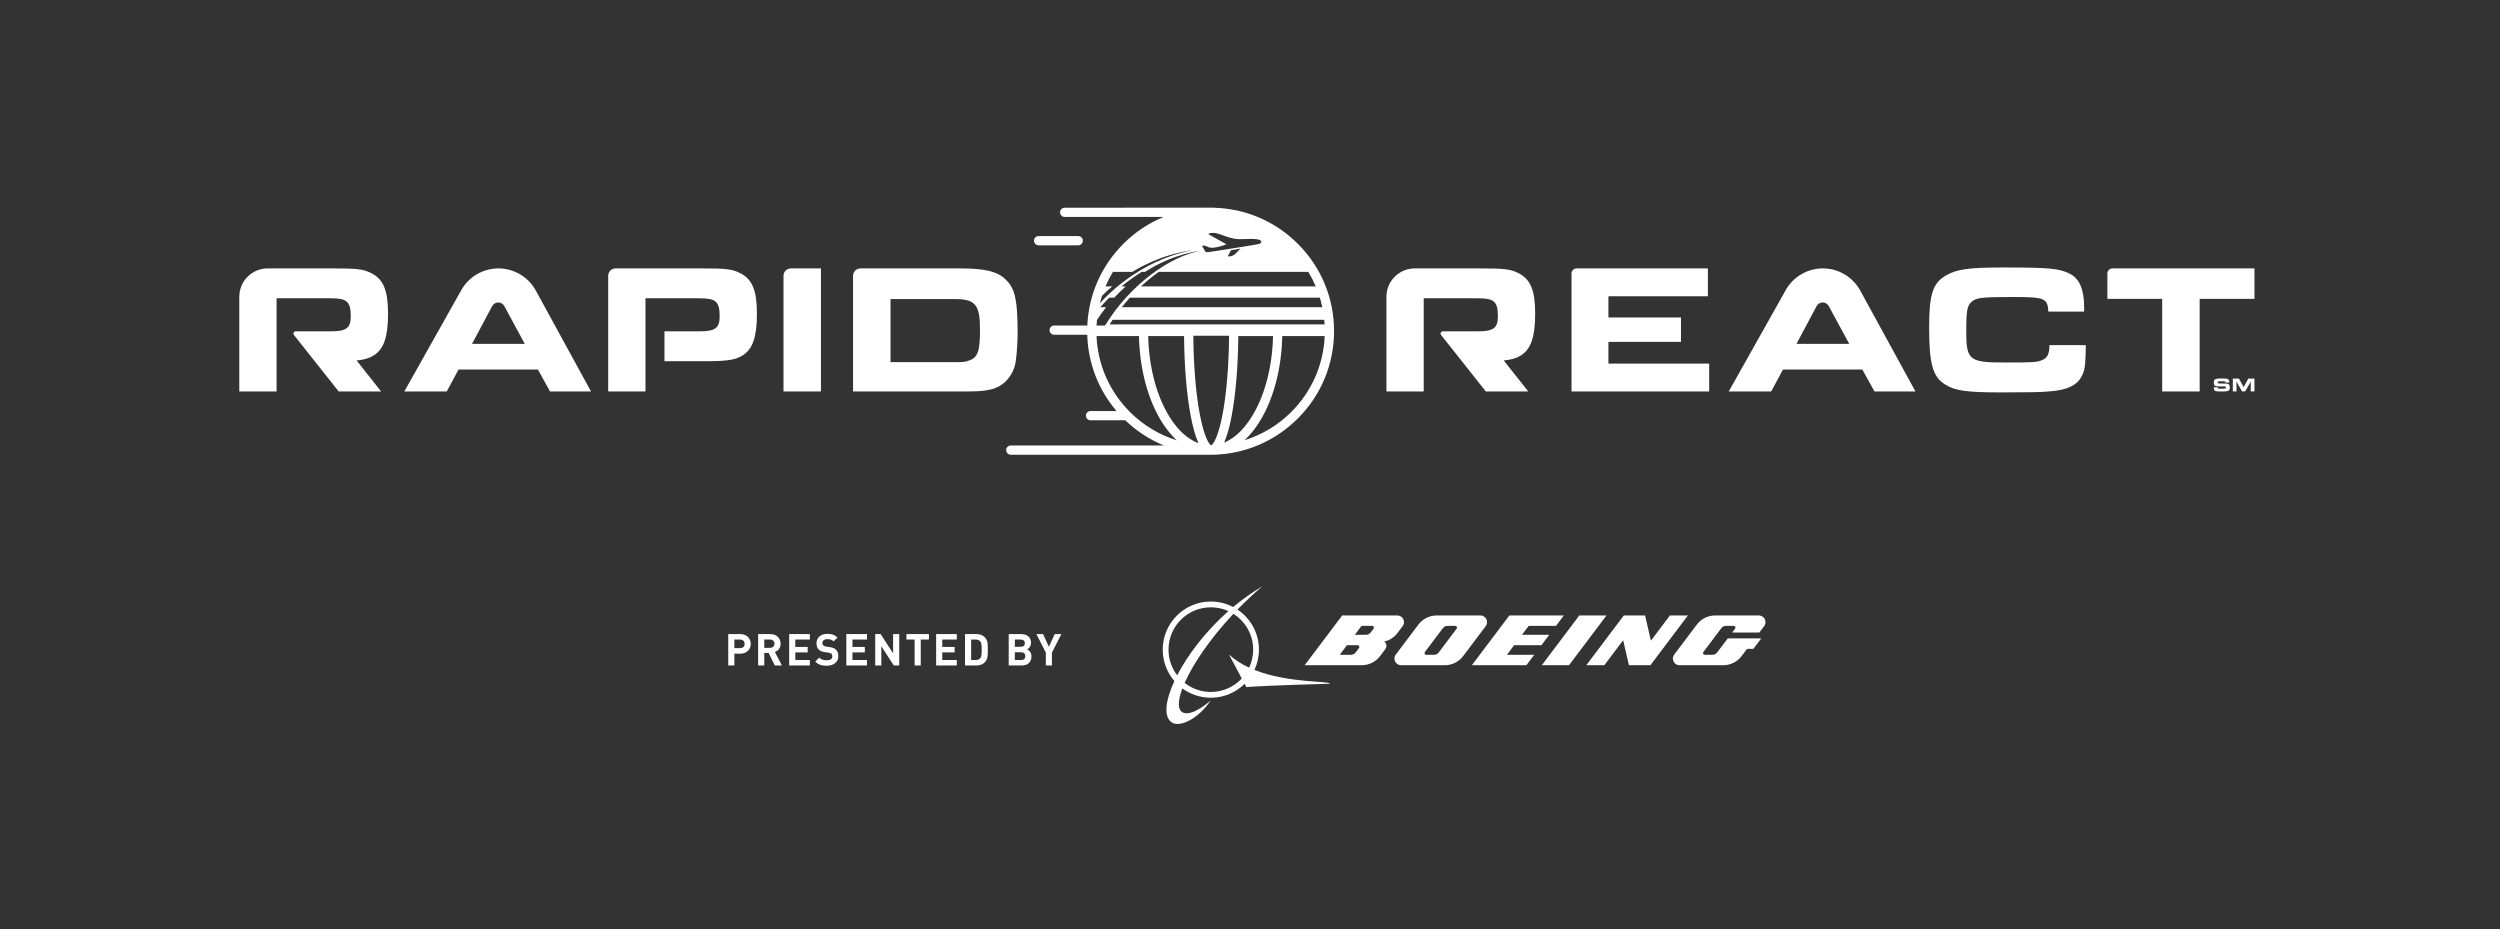 <svg xmlns="http://www.w3.org/2000/svg" xml:space="preserve" width="2510.707" height="933.333">
  <rect width="100%" height="100%" fill="#333333" stroke="none"/>
  <path d="m 8141.87,5165.19 h -299.25 c -19.26,0 -34.88,15.61 -34.88,34.87 0,19.26 15.62,34.88 34.88,34.88 h 299.25 c 19.26,0 34.88,-15.62 34.88,-34.88 0,-19.26 -15.62,-34.87 -34.88,-34.87" fill="#fff" transform="matrix(.133 0 0 -.133 0 933.333)"/>
  <path d="M9751.99 3908.45c-100.92-101.22-222.67-174.34-355.61-215.31 2.37 2.17 4.73 4.39 7.09 6.62.6.58 1.23 1.13 1.83 1.71 3.52 3.36 7.01 6.79 10.49 10.29.98.98 1.94 1.99 2.91 2.99 2.53 2.58 5.05 5.19 7.56 7.85 1.18 1.25 2.36 2.51 3.53 3.78 2.39 2.57 4.75 5.18 7.11 7.81 1.1 1.22 2.19 2.42 3.28 3.66 2.97 3.38 5.94 6.82 8.89 10.31.39.47.79.92 1.18 1.38 3.33 3.98 6.64 8.04 9.93 12.15.94 1.17 1.86 2.37 2.79 3.54 2.37 3.01 4.72 6.04 7.07 9.11 1.1 1.45 2.21 2.91 3.31 4.38 2.25 3.01 4.49 6.05 6.72 9.12.99 1.38 2 2.75 3 4.14 2.96 4.15 5.9 8.34 8.82 12.61.2.28.4.55.59.84 3.12 4.56 6.2 9.21 9.27 13.9.91 1.4 1.8 2.82 2.71 4.23 2.16 3.37 4.32 6.76 6.46 10.19 1.03 1.67 2.07 3.34 3.1 5.03 2.09 3.42 4.17 6.87 6.24 10.35.91 1.54 1.83 3.07 2.74 4.62 2.93 5 5.83 10.04 8.7 15.16 2.96 5.3 5.88 10.65 8.76 16.05.97 1.83 1.92 3.7 2.9 5.54 1.88 3.59 3.77 7.17 5.61 10.81 1.15 2.23 2.25 4.5 3.37 6.74 1.64 3.3 3.29 6.57 4.91 9.9 1.18 2.42 2.33 4.89 3.49 7.33 1.53 3.19 3.05 6.39 4.54 9.62 1.17 2.54 2.34 5.12 3.5 7.69 1.42 3.16 2.86 6.32 4.28 9.52 1.16 2.64 2.3 5.31 3.45 7.98 1.37 3.17 2.74 6.34 4.08 9.53 1.14 2.72 2.25 5.45 3.37 8.19 1.31 3.18 2.61 6.36 3.9 9.57 1.11 2.79 2.21 5.59 3.3 8.4 1.25 3.2 2.5 6.42 3.72 9.65 1.08 2.83 2.14 5.69 3.21 8.54 1.2 3.24 2.39 6.49 3.56 9.75 1.04 2.88 2.07 5.78 3.09 8.68 1.16 3.28 2.3 6.58 3.43 9.89 1 2.91 1.99 5.84 2.96 8.78 1.12 3.32 2.21 6.65 3.29 10 .96 2.96 1.91 5.93 2.85 8.91 1.06 3.36 2.1 6.75 3.15 10.14.91 2.98 1.83 5.97 2.71 8.97 1.03 3.43 2.03 6.87 3.02 10.32.87 3 1.74 6 2.59 9.02.98 3.49 1.93 6.99 2.89 10.5.82 3.02 1.65 6.03 2.45 9.06.94 3.55 1.85 7.12 2.77 10.69.77 3.02 1.55 6.03 2.3 9.07.91 3.64 1.78 7.32 2.66 10.99.72 2.99 1.44 5.96 2.13 8.96.89 3.79 1.73 7.6 2.58 11.41.66 2.91 1.32 5.81 1.96 8.73.87 4.02 1.7 8.07 2.54 12.11.57 2.74 1.16 5.47 1.71 8.22.91 4.5 1.77 9.03 2.64 13.55.44 2.33.91 4.64 1.35 6.97 1.28 6.85 2.51 13.73 3.7 20.63.16.95.3 1.9.47 2.86 1.01 5.98 2 11.97 2.95 17.99.39 2.5.75 5.03 1.13 7.54.68 4.49 1.37 8.96 2.01 13.47.42 2.91.8 5.83 1.2 8.74.56 4.13 1.14 8.26 1.67 12.4.39 3.11.76 6.24 1.15 9.35.48 3.98.97 7.96 1.43 11.96.37 3.21.7 6.44 1.06 9.66.42 3.92.85 7.84 1.25 11.77.32 3.29.62 6.58.93 9.87.37 3.91.74 7.8 1.08 11.71.29 3.34.55 6.69.82 10.04.31 3.87.62 7.76.91 11.64.24 3.4.46 6.8.69 10.19.26 3.87.52 7.74.74 11.62.21 3.43.39 6.87.57 10.31.2 3.86.4 7.73.57 11.6.17 3.46.32 6.93.44 10.4.16 3.87.3 7.73.42 11.61.12 3.5.22 7 .31 10.5.05 1.8.11 3.59.15 5.39h320.43c-9.14-215.83-97.42-417.64-250.81-571.49zm-362.64-122.81c-2.27-2.59-4.55-5.15-6.84-7.67-.7-.78-1.41-1.57-2.12-2.34-2.92-3.18-5.84-6.3-8.79-9.35-.26-.28-.53-.54-.79-.81-2.68-2.76-5.37-5.47-8.08-8.13-.79-.79-1.59-1.56-2.39-2.34-2.43-2.36-4.87-4.69-7.33-6.97-.59-.55-1.17-1.12-1.77-1.66-3.01-2.77-6.03-5.48-9.06-8.13-.6-.52-1.19-1.02-1.8-1.54-2.48-2.14-4.97-4.24-7.48-6.31-.83-.68-1.66-1.36-2.49-2.04-2.76-2.24-5.53-4.44-8.31-6.58-.32-.24-.64-.49-.95-.74-3.09-2.36-6.21-4.66-9.33-6.91-.79-.55-1.57-1.1-2.35-1.65-2.44-1.73-4.89-3.42-7.34-5.07-.84-.56-1.67-1.13-2.51-1.68-3.15-2.08-6.3-4.11-9.46-6.06-.18-.11-.35-.2-.52-.31-2.99-1.84-5.99-3.6-9-5.33-.9-.52-1.82-1.03-2.73-1.54-2.48-1.39-4.97-2.74-7.46-4.05-.79-.42-1.57-.85-2.36-1.26-3.18-1.64-6.37-3.23-9.57-4.75-.67-.31-1.34-.61-2.02-.92-2.57-1.21-5.16-2.38-7.76-3.5-1-.43-2-.86-3-1.28-.78-.33-1.56-.62-2.35-.95.58 1.3 1.17 2.62 1.76 3.94 21.02 48.06 39.72 115.27 55.59 199.8 30.44 162.17 47.93 374.24 49.67 600.43h262.17c-.04-1.48-.06-2.97-.11-4.45-.08-3.09-.18-6.18-.27-9.27-.13-3.93-.27-7.85-.42-11.76-.12-3.06-.26-6.12-.39-9.17-.18-3.93-.37-7.86-.58-11.78-.16-3.02-.33-6.04-.51-9.05-.23-3.94-.48-7.87-.74-11.81-.2-2.97-.4-5.94-.62-8.91-.28-3.96-.59-7.91-.9-11.86-.24-2.92-.47-5.83-.73-8.74-.34-4-.71-7.99-1.08-11.97-.26-2.84-.53-5.67-.81-8.51-.41-4.05-.84-8.09-1.28-12.13-.29-2.74-.59-5.48-.89-8.22-.48-4.15-.98-8.28-1.48-12.41-.32-2.6-.63-5.2-.96-7.79-.55-4.3-1.13-8.59-1.71-12.87-.33-2.4-.64-4.81-.99-7.21-.64-4.56-1.32-9.09-2.02-13.63-.31-2.1-.61-4.21-.94-6.3-.8-5.18-1.66-10.33-2.52-15.49-.24-1.42-.46-2.85-.71-4.28-2.26-13.26-4.7-26.41-7.31-39.45-.19-.89-.37-1.77-.56-2.66-1.12-5.55-2.26-11.09-3.45-16.59-.42-1.87-.84-3.72-1.25-5.58-.99-4.51-1.99-9.01-3.02-13.49-.52-2.23-1.07-4.45-1.59-6.69-.97-4.06-1.94-8.13-2.93-12.17-.61-2.43-1.23-4.84-1.84-7.26-.98-3.82-1.94-7.63-2.94-11.42-.66-2.52-1.35-5.03-2.03-7.54-.99-3.66-1.98-7.31-3-10.95-.71-2.57-1.45-5.12-2.19-7.68-1.02-3.54-2.04-7.08-3.08-10.59-.77-2.6-1.55-5.18-2.35-7.76-1.04-3.44-2.11-6.89-3.18-10.31-.82-2.6-1.65-5.19-2.48-7.77-1.08-3.37-2.18-6.72-3.29-10.06-.86-2.6-1.73-5.19-2.61-7.77-1.13-3.3-2.26-6.59-3.41-9.86-.9-2.58-1.81-5.14-2.73-7.7-1.16-3.24-2.34-6.46-3.53-9.68-.94-2.55-1.89-5.1-2.86-7.64-1.2-3.19-2.42-6.36-3.65-9.52-.99-2.52-1.96-5.03-2.96-7.53-1.25-3.15-2.53-6.27-3.81-9.4-1-2.46-2.02-4.94-3.04-7.39-1.3-3.12-2.64-6.21-3.97-9.3-1.03-2.41-2.07-4.83-3.12-7.22-1.36-3.09-2.75-6.16-4.14-9.22-1.06-2.35-2.11-4.71-3.19-7.04-1.43-3.1-2.89-6.17-4.35-9.24-1.07-2.24-2.12-4.49-3.2-6.72-1.54-3.18-3.11-6.32-4.68-9.47-1.04-2.07-2.06-4.16-3.11-6.21-1.75-3.46-3.55-6.86-5.33-10.26-.89-1.71-1.77-3.44-2.68-5.13-2.7-5.08-5.45-10.11-8.23-15.09-2.47-4.4-4.96-8.73-7.47-13.03-.7-1.22-1.43-2.42-2.14-3.63-1.94-3.3-3.91-6.57-5.88-9.8-.64-1.06-1.3-2.14-1.95-3.2-2.55-4.14-5.12-8.22-7.71-12.25-.43-.67-.86-1.31-1.29-1.97-2.19-3.4-4.41-6.76-6.65-10.08-.76-1.14-1.52-2.27-2.29-3.4-2.19-3.21-4.38-6.38-6.58-9.51-.51-.72-1.01-1.44-1.52-2.15-2.68-3.79-5.4-7.52-8.12-11.19-.63-.84-1.26-1.66-1.89-2.5-2.17-2.9-4.37-5.78-6.57-8.61-.76-.98-1.52-1.95-2.27-2.92-2.66-3.37-5.33-6.71-8.01-9.97-.14-.16-.26-.32-.39-.48-2.83-3.44-5.69-6.8-8.56-10.13-.73-.84-1.46-1.68-2.19-2.51zM9145.56 3655.1c-12.26 3.59-53.11 55.18-87.92 245.64-28.8 157.59-45.32 363.02-46.91 581.53h269.92c-1.59-218.52-18.1-423.94-46.91-581.51-35.06-191.75-76.25-242.72-88.18-245.66zm-104.68 19.74c-.8.32-1.59.67-2.39.99-2.54 1.06-5.08 2.15-7.62 3.27-1 .45-2.01.91-3.02 1.37-2.64 1.21-5.28 2.47-7.91 3.77-.65.32-1.3.62-1.95.95-3.24 1.62-6.47 3.32-9.69 5.08-.79.42-1.56.87-2.34 1.3-2.51 1.39-5.01 2.82-7.5 4.29-.96.56-1.91 1.13-2.86 1.7-2.69 1.62-5.36 3.28-8.03 4.98-.53.34-1.08.68-1.61 1.02-3.19 2.06-6.37 4.2-9.53 6.38-.76.53-1.52 1.08-2.29 1.62-2.45 1.72-4.89 3.48-7.32 5.28-.92.67-1.83 1.35-2.74 2.04-2.69 2.02-5.36 4.08-8.03 6.19-.45.36-.91.7-1.36 1.07-3.1 2.48-6.19 5.03-9.28 7.64-.75.65-1.51 1.31-2.28 1.97-2.36 2.03-4.73 4.1-7.09 6.22-.87.78-1.75 1.57-2.62 2.36-2.68 2.45-5.35 4.93-8.01 7.47-.36.34-.73.68-1.09 1.03-3.01 2.89-6 5.84-8.97 8.86-.78.78-1.54 1.58-2.31 2.37-2.27 2.32-4.52 4.68-6.77 7.08-.86.9-1.71 1.82-2.56 2.74-2.65 2.85-5.28 5.75-7.9 8.71-.28.32-.58.64-.86.97-2.9 3.28-5.78 6.64-8.64 10.04-.77.93-1.54 1.87-2.32 2.81-2.15 2.59-4.3 5.21-6.43 7.88-.83 1.04-1.66 2.07-2.49 3.12-2.6 3.28-5.18 6.61-7.75 9.99-.21.29-.43.57-.65.85-2.77 3.67-5.52 7.41-8.25 11.19-.77 1.08-1.54 2.16-2.32 3.25-2.03 2.85-4.06 5.74-6.08 8.66-.8 1.16-1.6 2.32-2.39 3.49-2.57 3.76-5.13 7.57-7.66 11.44-.11.18-.23.35-.35.53-2.64 4.05-5.26 8.17-7.85 12.33-.76 1.21-1.52 2.45-2.27 3.67-1.93 3.12-3.85 6.28-5.75 9.46-.76 1.27-1.52 2.53-2.27 3.8-2.55 4.32-5.08 8.67-7.59 13.1-2.82 4.99-5.61 10.04-8.36 15.13-.91 1.7-1.8 3.44-2.71 5.15-1.81 3.41-3.64 6.83-5.42 10.29-1.06 2.06-2.08 4.15-3.13 6.23-1.6 3.16-3.2 6.31-4.76 9.51-1.1 2.23-2.16 4.49-3.25 6.74-1.48 3.09-2.96 6.18-4.42 9.3-1.09 2.33-2.16 4.7-3.23 7.05-1.41 3.07-2.81 6.15-4.2 9.25-1.07 2.42-2.13 4.86-3.18 7.29-1.35 3.1-2.69 6.19-4.01 9.31-1.05 2.48-2.07 4.97-3.1 7.46-1.3 3.12-2.58 6.25-3.85 9.4-1.02 2.52-2.02 5.07-3.02 7.61-1.24 3.16-2.48 6.33-3.7 9.52-.97 2.56-1.94 5.14-2.9 7.72-1.2 3.21-2.39 6.43-3.57 9.67-.94 2.6-1.87 5.2-2.79 7.82-1.16 3.26-2.3 6.54-3.44 9.84-.89 2.61-1.78 5.22-2.66 7.85-1.13 3.35-2.23 6.71-3.33 10.07-.85 2.62-1.7 5.24-2.53 7.87-1.09 3.42-2.15 6.86-3.21 10.3-.81 2.62-1.61 5.24-2.39 7.87-1.06 3.51-2.09 7.05-3.11 10.59-.75 2.59-1.51 5.18-2.24 7.79-1.03 3.61-2.02 7.25-3.02 10.89-.69 2.57-1.4 5.14-2.09 7.72-1 3.76-1.97 7.54-2.94 11.33-.63 2.48-1.28 4.96-1.9 7.46-.99 3.98-1.95 7.98-2.91 11.98-.56 2.34-1.13 4.67-1.68 7.02-1.01 4.33-1.98 8.69-2.95 13.05-.46 2.05-.93 4.08-1.38 6.14-1.11 5.13-2.19 10.29-3.25 15.46-.27 1.31-.55 2.61-.82 3.92-2.65 13.1-5.12 26.32-7.41 39.65-.24 1.4-.46 2.82-.7 4.22-.88 5.21-1.75 10.43-2.57 15.68-.34 2.18-.66 4.38-.99 6.57-.69 4.48-1.37 8.97-2.01 13.48-.36 2.51-.69 5.04-1.04 7.56-.58 4.22-1.16 8.43-1.7 12.67-.35 2.69-.67 5.4-1 8.11-.5 4.07-1.01 8.15-1.47 12.24-.33 2.84-.63 5.68-.94 8.53-.43 3.98-.86 7.96-1.26 11.96-.29 2.94-.57 5.9-.85 8.85-.37 3.92-.73 7.84-1.08 11.77-.25 3.02-.5 6.04-.74 9.07-.32 3.89-.62 7.79-.91 11.7-.23 3.08-.44 6.17-.64 9.26-.26 3.85-.5 7.7-.73 11.57-.19 3.15-.36 6.31-.54 9.48-.2 3.83-.39 7.66-.56 11.5-.15 3.2-.29 6.39-.42 9.59-.15 3.83-.28 7.67-.41 11.51-.1 3.23-.2 6.46-.29 9.69-.03 1.5-.06 3.01-.09 4.51h270.89c1.73-227.2 19.36-439.99 50.03-602.45 15.99-84.68 34.83-151.85 56.02-199.64.97-2.2 1.95-4.37 2.94-6.49-3.03 1.1-6.07 2.26-9.09 3.48zm-508.52 231.84c-154.46 154.11-243.35 356.53-252.49 573.26h320.41c.04-1.9.12-3.8.17-5.7.09-3.47.18-6.93.3-10.38.13-3.99.27-7.98.43-11.96.13-3.41.27-6.81.43-10.21.19-4.02.39-8.03.6-12.04.18-3.35.36-6.71.56-10.05.24-4.04.51-8.07.77-12.1.23-3.3.44-6.6.69-9.88.3-4.08.62-8.14.95-12.2.26-3.22.51-6.44.8-9.66.36-4.13.74-8.25 1.14-12.37.29-3.13.58-6.25.9-9.37.42-4.2.88-8.39 1.33-12.58.34-3.01.65-6.03 1-9.03.49-4.34 1.03-8.65 1.57-12.97.35-2.84.68-5.68 1.05-8.5.59-4.63 1.23-9.24 1.87-13.84.35-2.49.67-4.98 1.03-7.46.77-5.38 1.59-10.73 2.42-16.07.26-1.7.5-3.4.77-5.1l8.32-47.42c.98-5.11 1.97-10.23 3-15.31.49-2.41 1.01-4.8 1.51-7.2.93-4.43 1.85-8.86 2.81-13.27.59-2.67 1.2-5.32 1.8-7.98.92-4.11 1.84-8.22 2.8-12.31.66-2.78 1.33-5.55 2-8.32.95-3.93 1.9-7.86 2.87-11.76.72-2.86 1.46-5.69 2.19-8.52.98-3.8 1.96-7.6 2.97-11.38.76-2.88 1.55-5.73 2.34-8.6 1.01-3.69 2.03-7.39 3.07-11.06.83-2.9 1.67-5.78 2.51-8.67 1.05-3.61 2.1-7.21 3.18-10.79.87-2.89 1.76-5.76 2.64-8.64 1.09-3.54 2.2-7.08 3.32-10.6.92-2.88 1.85-5.74 2.78-8.6 1.14-3.48 2.28-6.94 3.44-10.39.96-2.86 1.94-5.71 2.92-8.56 1.18-3.42 2.37-6.82 3.58-10.21 1-2.83 2.01-5.65 3.03-8.46 1.23-3.37 2.47-6.72 3.72-10.07 1.05-2.79 2.1-5.59 3.17-8.36 1.27-3.32 2.56-6.61 3.85-9.89 1.09-2.76 2.18-5.52 3.28-8.27 1.32-3.28 2.67-6.53 4.02-9.78 1.12-2.7 2.23-5.4 3.37-8.08 1.38-3.26 2.79-6.49 4.2-9.72 1.15-2.63 2.28-5.27 3.45-7.88 1.45-3.24 2.92-6.46 4.39-9.67 1.17-2.55 2.32-5.11 3.51-7.65 1.53-3.27 3.09-6.5 4.65-9.74 1.17-2.42 2.31-4.86 3.5-7.26 1.66-3.38 3.35-6.72 5.04-10.06 1.12-2.22 2.22-4.46 3.35-6.66 1.9-3.67 3.83-7.3 5.76-10.93.97-1.82 1.91-3.67 2.9-5.48 2.92-5.42 5.88-10.79 8.89-16.11 2.89-5.1 5.82-10.12 8.77-15.1.9-1.52 1.8-3.02 2.71-4.53 2.13-3.54 4.26-7.04 6.41-10.51.99-1.59 1.97-3.17 2.96-4.74 2.39-3.79 4.8-7.54 7.22-11.26.66-1.01 1.31-2.04 1.98-3.05 3.05-4.64 6.14-9.2 9.25-13.71.82-1.2 1.66-2.37 2.5-3.56 2.34-3.35 4.69-6.67 7.06-9.94 1.07-1.48 2.15-2.96 3.23-4.43 2.29-3.12 4.6-6.2 6.91-9.25.97-1.27 1.93-2.56 2.9-3.82 3.22-4.17 6.45-8.29 9.72-12.33.53-.66 1.06-1.29 1.6-1.94 2.77-3.41 5.56-6.77 8.37-10.08 1.12-1.33 2.25-2.63 3.37-3.93 2.33-2.7 4.67-5.37 7.01-7.99 1.14-1.28 2.29-2.57 3.43-3.83 2.83-3.12 5.67-6.18 8.52-9.2.6-.63 1.19-1.27 1.78-1.9 3.41-3.56 6.84-7.06 10.29-10.49 1.06-1.06 2.13-2.09 3.2-3.13 2.49-2.44 5-4.85 7.51-7.22 1.22-1.15 2.44-2.3 3.66-3.43.85-.78 1.69-1.6 2.54-2.38-132.08 40.74-253.12 113.24-353.73 213.62zm-249.19 694.99c22.28 34.2 45.35 66.1 68.95 95.98h-43.39c21.41 25 43.66 49.06 66.65 72.11h38.24c28.62 31.03 57.71 59.4 86.96 85.27h-31.66c49.02 40.63 100.21 77.25 152.57 109.6h24.32c221.38 141.3 415.04 158.76 415.04 158.76-227.06-44.15-525.5-251.68-716.86-563.85h-63.89c.69 14.11 1.72 28.15 3.07 42.13zm37.49 181.24c25.58 25.94 51.59 49.91 77.75 72.12h-50.84c16.08 37.77 34.9 74.39 56.35 109.6h146.28c239.71 146.12 454.5 162.63 454.5 162.63-234.84-41.03-500.21-180.95-700.04-400.46 4.7 18.91 10.04 37.62 16 56.11zm759.49 378.07c4.49 1.74 8.98 3.09 13.97 2.19 5.44-.98 10.53-2.82 15.56-5.03 5.62-2.47 11.3-4.81 16.98-7.17 11.02-4.59 22.52-5.21 34.26-4.17 20.76 1.82 40.85 6.9 60.77 12.68 11.82 3.43 23.5 7.27 35.03 11.6 1.02.39 2.29.38 3.19 2.31-25.32 14.09-111.18 62.03-128.84 71.96-2.36 1.34-5.57 2.62-5 5.78.56 3.14 3.64 4.22 6.74 4.9 20.89 4.53 41.52 3.99 62.12-2.11 22.3-6.61 43.96-15.01 65.92-22.57 20.47-7.05 41.17-13.51 62.67-16.71 17.16-2.56 34.41-3.44 51.77-2.85 30.49 1.04 60.99 2.2 91.52 1.55 13.29-.28 26.32-2.25 39.14-5.71 5.1-1.37 9.77-3.77 13.66-7.46 5.69-5.4 5.66-12.57-.29-17.79-2.9-2.55-6.24-4.53-9.83-6.11-13.06-5.78-332.99-54.14-368.45-60.18-22.59-3.85-35.9-4.65-38.92.68-3.02 5.35-18.56 31.18-21.79 36.42-.59.97-1.28 1.89-1.84 2.88-1.25 2.22-.8 3.96 1.66 4.91zm194.17-71.89c6.22 11.62 12.52 23.2 18.68 34.86 1.49 2.83 3.41 4.25 6.74 4.81 21.74 3.66 43.44 7.6 65.16 11.42.39.07.84-.14 1.97-.37-12.51-12.68-24.33-25.31-36.87-37.19-13.6-12.9-29.68-20.91-48.91-21.28-.68-.01-1.36-.13-2.04-.12-6.49.17-7.75 2.24-4.73 7.87zm604.45-124.46c21.45-35.21 40.26-71.83 56.35-109.6H8615.64c43.66 40.63 88.66 77.26 134 109.6zm106-266.98H8470.41c19.78 24.97 40.2 49.02 61.14 72.11h1434.67c7.23-23.7 13.39-47.76 18.55-72.11zm17.33-129.46H8379.15c7.28 11.68 14.7 23.22 22.28 34.6h1597.96c1.11-11.49 2.01-23.02 2.71-34.6zm71.3-51.04c0 248.96-96.97 483.01-273.01 659.05-168.45 168.44-390.01 264.41-626.91 272.39-2.06.38-4.19.6-6.37.6H8039.55c-19.26 0-34.88-15.61-34.88-34.87 0-19.26 15.62-34.88 34.88-34.88h746.72c-112.34-46.25-215.5-114.74-304-203.24-166.01-166.01-261.65-383.62-272.01-616.66h-250.25c-19.26 0-34.87-15.61-34.87-34.87 0-19.27 15.61-34.88 34.87-34.88h249.74c6.12-213.41 83.69-414.58 221.16-575.95h-196.56c-19.26 0-34.88-15.62-34.88-34.88 0-19.26 15.62-34.88 34.88-34.88h262.32c85.96-82.42 185-146.52 292.38-190.33H7632.27c-19.25 0-34.87-15.61-34.87-34.87 0-19.27 15.62-34.88 34.87-34.88h1532.52c240.67 5.93 466.14 104.22 636.6 275.2 174.72 175.26 271.31 408.06 271.91 655.53 0 .2 0 .41 0 .61 0 .61.1 1.2.1 1.81M3962.67 4420.95l-154.43 285.26c-19.8 36.57-72.33 36.42-91.92-.27l-152.14-284.99zm-199.09 569.85v0c117.6 0 225.83-64.15 282.29-167.32l417-762h-309.31l-91.96 165.79h-599.12l-89.17-165.79h-320.46l430.23 765.23c56.98 101.36 164.22 164.09 280.5 164.09M5972.25 4990.8h226.76v-929.32h-282.85v873.24c0 30.97 25.11 56.08 56.09 56.08M7198.03 4283.01c76.64 0 82.21 0 115.65 11.14 68.26 20.91 86.38 69.68 86.38 229.9 0 195.06-33.43 235.48-196.46 235.48h-479.29v-476.52zm-756.56 651.71c0 30.97 25.11 56.08 56.08 56.08h746.47c196.44 0 288.4-22.29 352.49-86.37 51.56-50.16 72.45-108.69 82.21-227.11 2.79-43.21 5.58-107.28 5.58-151.87 0-83.6-5.58-179.74-13.93-232.68-15.34-111.47-93.36-197.85-195.07-217.36-52.94-11.14-94.74-13.93-193.67-13.93h-840.16v873.24M5587.32 4955.97c-58.52 29.26-104.49 34.83-284.24 34.83h-654.5c-30.97 0-56.08-25.11-56.08-56.08v-873.24h281.45v703.63h411.02c121.22 0 149.08-25.1 149.08-136.56 0-87.78-33.44-112.86-149.08-112.86H5017.4v-225.71h310.76c161.62 0 224.33 9.75 278.67 43.18 76.63 47.39 108.67 139.33 108.67 316.29 0 175.55-34.82 260.55-128.18 306.52M2821.26 4333.16c76.65 47.39 108.68 139.33 108.68 316.29 0 175.55-34.83 260.55-128.18 306.52-58.51 29.26-104.49 34.83-284.24 34.83h-496.47c-118.25 0-214.11-95.86-214.11-214.11v-715.21h281.44v703.62h411.04c121.21 0 149.07-25.09 149.07-136.55 0-87.78-33.44-112.85-149.07-112.85h-266.6c-14.27 0-22.23-16.47-13.37-27.65l338.03-426.57h320.65l-185.42 233.99c59.25 5.96 95.62 17.43 128.55 37.69M12896.2 4990.8v-210.38h-751V4620.2h548v-183.92h-548v-164.42h760.8v-210.38h-1039.4v891.12c0 21.09 17.1 38.2 38.2 38.2h991.4M13963.5 4420.95l-154.4 285.26c-19.8 36.57-72.3 36.42-91.9-.27l-152.1-284.99zm-199 569.85v0c117.6 0 225.8-64.15 282.2-167.32l417-762h-309.3l-91.9 165.79h-599.2l-89.1-165.79h-320.5l430.2 765.23c57 101.36 164.3 164.09 280.6 164.09M15749.8 4411.19c-1.4-135.15-5.5-181.12-25.1-222.93-36.2-79.41-111.4-117.04-256.3-126.78-57.1-5.58-168.6-6.97-353.9-6.97-267.5 0-353.9 12.54-429.2 61.3-91.9 58.53-118.4 156.05-118.4 431.94 0 245.22 27.9 332.99 125.4 388.72 83.6 48.76 172.8 61.31 433.3 61.31 347 0 422.2-6.98 501.6-45.99 75.3-37.61 110.1-119.81 110.1-256.37v-30.64H15467c-5.6 101.71-26.5 110.07-271.7 110.07-231.3 0-273.1-5.57-307.9-36.23-33.5-30.65-40.4-68.27-40.4-218.74 0-222.93 20.9-239.65 292.6-239.65 210.4 0 241 1.39 280 18.11 40.4 16.72 55.7 45.97 55.7 112.85h274.5M16326.7 4760.92h-413.8v191.68c0 21.09 17.1 38.2 38.2 38.2h1072.3v-229.88h-413.8v-699.44h-282.9v699.44M11483.4 4333.16c76.6 47.39 108.6 139.33 108.6 316.29 0 175.55-34.8 260.55-128.1 306.52-58.5 29.26-104.5 34.83-284.3 34.83h-496.4c-118.3 0-214.2-95.86-214.2-214.11v-715.21h281.5v703.62h411c121.2 0 149.1-25.09 149.1-136.55 0-87.78-33.4-112.85-149.1-112.85h-266.6c-14.2 0-22.2-16.47-13.3-27.65l338-426.57h320.6l-185.4 233.99c59.3 5.96 95.6 17.43 128.6 37.69M16745.8 4093.07c.3-6.67 1-8.26 4.5-9.56 2.2-.87 10.4-1.45 19.7-1.45 34.1 0 38.1 1.01 38.1 8.98 0 3.92-1.8 6.81-4.9 7.83-3.2 1.02-3.2 1.02-18.4 1.16h-26.7c-17.8 0-25.2 1.02-31.4 4.21-7 3.61-10.2 11.3-10.2 24.49 0 17.39 5 24.78 18.9 28.11 7.8 2.04 19.1 2.76 40.3 2.76 33.9 0 41.7-.87 48.7-5.36 6.6-4.5 8.8-10.44 8.8-24.93h-28.7c0 8.4-2.9 9.57-21.9 9.57-9.4 0-22-.3-26.6-.59-7.9-.58-10.5-2.6-10.5-8.11 0-4.06 2-6.67 6.3-7.68 1.7-.44 2.3-.58 11.8-.73h27.4c2.6 0 15.7-.43 20.6-.72 18.4-.87 25.7-8.99 25.7-28.41 0-17.83-5.2-25.65-19.4-28.7-7.3-1.59-21.6-2.46-42.7-2.46-33.4 0-40.8.72-49.4 5.07-5.9 2.9-9 10.29-9 21.74 0 .87 0 2.75.2 4.78h28.8M16860 4158.88h46.7l35.2-64.21 35.1 64.21h46.4v-96.68h-28.7l1.4 74.64-42.9-74.64h-23.5l-42.1 74.64.8-74.64h-28.4v96.68M9472.43 1958.97c21.67 46.51 33.87 98.43 33.87 153.24 0 126.19-64.51 237.43-162.25 302.55 58.27 59.95 121.22 119.16 188.36 175.77-78.61-46.19-152.55-99.3-220.89-156.54-50.33 26.52-107.69 41.4-168.51 41.4-200.59 0-363.23-162.57-363.23-363.18 0-90.62 33.21-173.45 88.02-237.12-69.5-150.31-81.7-271.31-20.4-312.15 65.66-43.81 208.41 35.55 294.08 164.85 0 0-132.53-119.55-205.21-92.15-44.87 16.98-45.01 85.41-8.08 183.65 60.17-44.23 134.47-70.26 214.82-70.26 99.51 0 189.6 39.96 255.26 104.74l12.86-24.32c158.31 12.83 630.97 25.27 630.97 25.27 0 22.88-312.94 2.22-569.67 104.25zm-648.99 153.24c0 176.53 143.11 319.51 319.57 319.51 47.3 0 92.22-10.24 132.62-28.58-173.2-153.11-307.27-331.09-386.65-484.82-41.12 53.78-65.54 120.92-65.54 193.89zm319.57-319.64c-74.65 0-143.27 25.58-197.66 68.59 63.22 142.76 192.17 334.38 367.98 521.48 89.75-56.62 149.34-156.55 149.34-270.43 0-48.64-10.94-94.78-30.4-136.1-55.78 25.8-107.84 58.11-151.96 98.89l96.43-180.81c-58.36-62.46-141.45-101.62-233.73-101.62v0M11639.4 2145.57l59.2 78.58-206.2.05 50.9 67.38h206.1l59.3 78.56h-411.6l-283-375.69h411.5l59.2 78.6h-206.1l54.5 72.52h206.2v0 0M11925.3 2370.14l-283.1-375.69h205.4l283 375.69h-205.3v0 0M12609.5 2370.14l-143.5-190.45-44 190.45h-160.6l-283.1-375.69h135.9l142.2 188.71 43.7-188.71h162.3l283 375.69h-135.9v0 0M13281.1 2370.14l-330.1.05c-56.7 0-106.7-27.02-138.3-69.01L12642.2 2075c-6.4-8.35-10-18.91-10-30.29 0-27.71 22.4-50.26 50.2-50.26h330.1c56.4 0 106.7 27.08 138.3 68.98l41.1 54.38h47.6l59.6 79.05h-252.8l-79.9-105.89c-8.2-10.83-21.2-17.85-35.8-17.85h-58.2c-7.3 0-13.1 5.9-13.1 13 0 3.02 1 5.73 2.7 7.86l135.4 179.69c8.1 11 21.1 17.91 35.8 17.91h58.2c7.2 0 13-5.9 13-13.08 0-2.89-.9-5.66-2.6-7.78l-22-29.29h205.2l36.2 48.2c6.4 8.36 10.1 18.85 10.1 30.23 0 27.78-22.5 50.28-50.2 50.28v0 0M11228.7 2319.86c0 27.78-22.5 50.28-50.2 50.28h-330c-56.6 0-106.7-26.97-138.3-68.96L10539.7 2075c-6.3-8.42-10.1-18.91-10.1-30.29 0-27.71 22.6-50.26 50.3-50.26h330c56.5 0 106.8 27.08 138.3 68.98l170.5 226.12c6.3 8.44 10 18.93 10 30.31v0zm-229.5-49.14-135.3-179.75c-8.2-10.83-21.3-17.85-35.9-17.85h-58.2c-7.2 0-13 5.9-13 13 0 3.02 1 5.73 2.6 7.86l135.4 179.69c8.2 10.81 21.2 17.91 35.9 17.91h58.1c7.2 0 13.1-5.9 13.1-13.08 0-2.89-1-5.66-2.7-7.78v0 0" fill="#fff" transform="matrix(.133 0 0 -.133 0 933.333)"/>
  <path d="M10452.5 2173.11c40.5 9.17 75.6 32.56 99.8 64.61l39 51.83c6.4 8.44 10.2 18.93 10.2 30.31 0 27.78-22.5 50.28-50.3 50.28h-211.1v0h-205.3l-283.1-375.69h201.7 229.1c56.6 0 106.8 27.08 138.4 68.98l40 52.99c5 6.71 8 15.15 8 24.19 0 13.32-6.4 25.08-16.4 32.5v0zm-190.6-48.47-25.4-33.74c-8.2-10.76-21.2-17.85-35.9-17.85h-84.3l54.5 72.52h80.7c7.1 0 13.1-5.84 13.1-13 0-3.03-1-5.78-2.7-7.93v0zm110 146.08-21.5-28.71c-8.2-10.82-21.2-17.86-35.9-17.86l-84.4.05 50.8 67.38h80.6c7.2 0 13-5.9 13-13.08 0-2.89-.9-5.66-2.6-7.78v0 0M5590.81 2081.72h-45.58v-89.16h-46.26v236.91h91.84c48.93 0 78.2-33.63 78.2-73.87 0-40.27-29.27-73.88-78.2-73.88zm-2.32 106.49h-43.26v-64.89h43.26c20.96 0 34.26 12.97 34.26 32.28 0 19.29-13.3 32.61-34.26 32.61v0M5850.49 1992.56l-46.26 94.48h-33.26v-94.48h-46.26v236.91h92.84c48.25 0 76.86-32.96 76.86-72.55 0-33.26-20.3-53.9-43.25-62.23l52.91-102.13h-53.58zm-35.94 195.65h-43.58v-62.57h43.58c20.3 0 33.6 12.97 33.6 31.28 0 18.3-13.3 31.29-33.6 31.29v0M5959.08 1992.56v236.91h156.05v-41.26h-109.79v-55.59h93.49v-41.24h-93.49v-57.57h109.79v-41.25h-156.05v0M6242.38 1990.57c-35.92 0-63.21 7.65-86.51 31.24l29.95 29.96c14.99-14.98 35.26-19.97 57.24-19.97 27.29 0 41.91 10.31 41.91 29.29 0 8.31-2.32 15.31-7.31 19.97-4.66 4.31-9.98 6.65-20.97 8.31l-28.6 3.99c-20.31 2.99-35.28 9.33-45.93 19.64-11.31 11.32-16.97 26.62-16.97 46.57 0 42.27 31.28 71.89 82.51 71.89 32.63 0 56.25-8 76.55-27.62l-29.29-28.95c-14.96 14.3-32.94 16.29-48.58 16.29-24.61 0-36.61-13.63-36.61-29.93 0-5.98 2.01-12.32 7.01-16.97 4.64-4.33 12.3-7.99 21.95-9.32l27.95-4c21.63-3 35.28-8.98 45.26-18.29 12.64-11.99 18.29-29.29 18.29-50.25 0-45.91-38.26-71.85-87.85-71.85v0M6390.59 1992.56v236.91h156.07v-41.26h-109.81v-55.59h93.49v-41.24h-93.49v-57.57h109.81v-41.25h-156.07v0M6748.74 1992.56l-93.82 145.38v-145.38h-46.26v236.91h41.27l93.84-145.09v145.09h46.24v-236.91h-41.27v0M6952.53 2188.21v-195.65h-46.26v195.65h-61.87v41.26h170.03v-41.26h-61.9v0M7068.76 1992.56v236.91h156.06v-41.26h-109.8v-55.59h93.5v-41.24h-93.5v-57.57h109.8v-41.25h-156.06v0M7434.93 2015.16c-15.64-15.62-37.93-22.6-62.56-22.6h-85.52v236.91h85.52c24.63 0 46.92-7.01 62.56-22.64 26.62-26.62 23.95-59.23 23.95-94.84 0-35.59 2.67-70.21-23.95-96.83zm-32.27 158.4c-8 9.65-18.65 14.65-34.62 14.65h-34.93v-154.4h34.93c15.97 0 26.62 4.99 34.62 14.64 8.66 10.65 9.98 27.62 9.98 63.54 0 35.94-1.32 50.91-9.98 61.57v0M7715.97 1992.56h-99.16v236.91h95.16c46.26 0 73.21-25.96 73.21-66.57 0-26.28-17.29-43.25-29.29-48.9 14.31-6.65 32.61-21.63 32.61-53.24 0-44.25-30.27-68.2-72.53-68.2zm-7.66 195.65h-45.25v-54.57h45.25c19.63 0 30.62 10.97 30.62 27.28 0 16.3-10.99 27.29-30.62 27.29zm3-96.17h-48.25v-58.23h48.25c20.96 0 30.95 13.29 30.95 29.27 0 15.98-9.99 28.96-30.95 28.96v0M7943.03 2089.7v-97.14h-45.91v97.14l-71.22 139.77h50.26l44.24-95.5 43.59 95.5h50.26l-71.22-139.77v0" fill="#fff" transform="matrix(.133 0 0 -.133 0 933.333)"/>
</svg>
